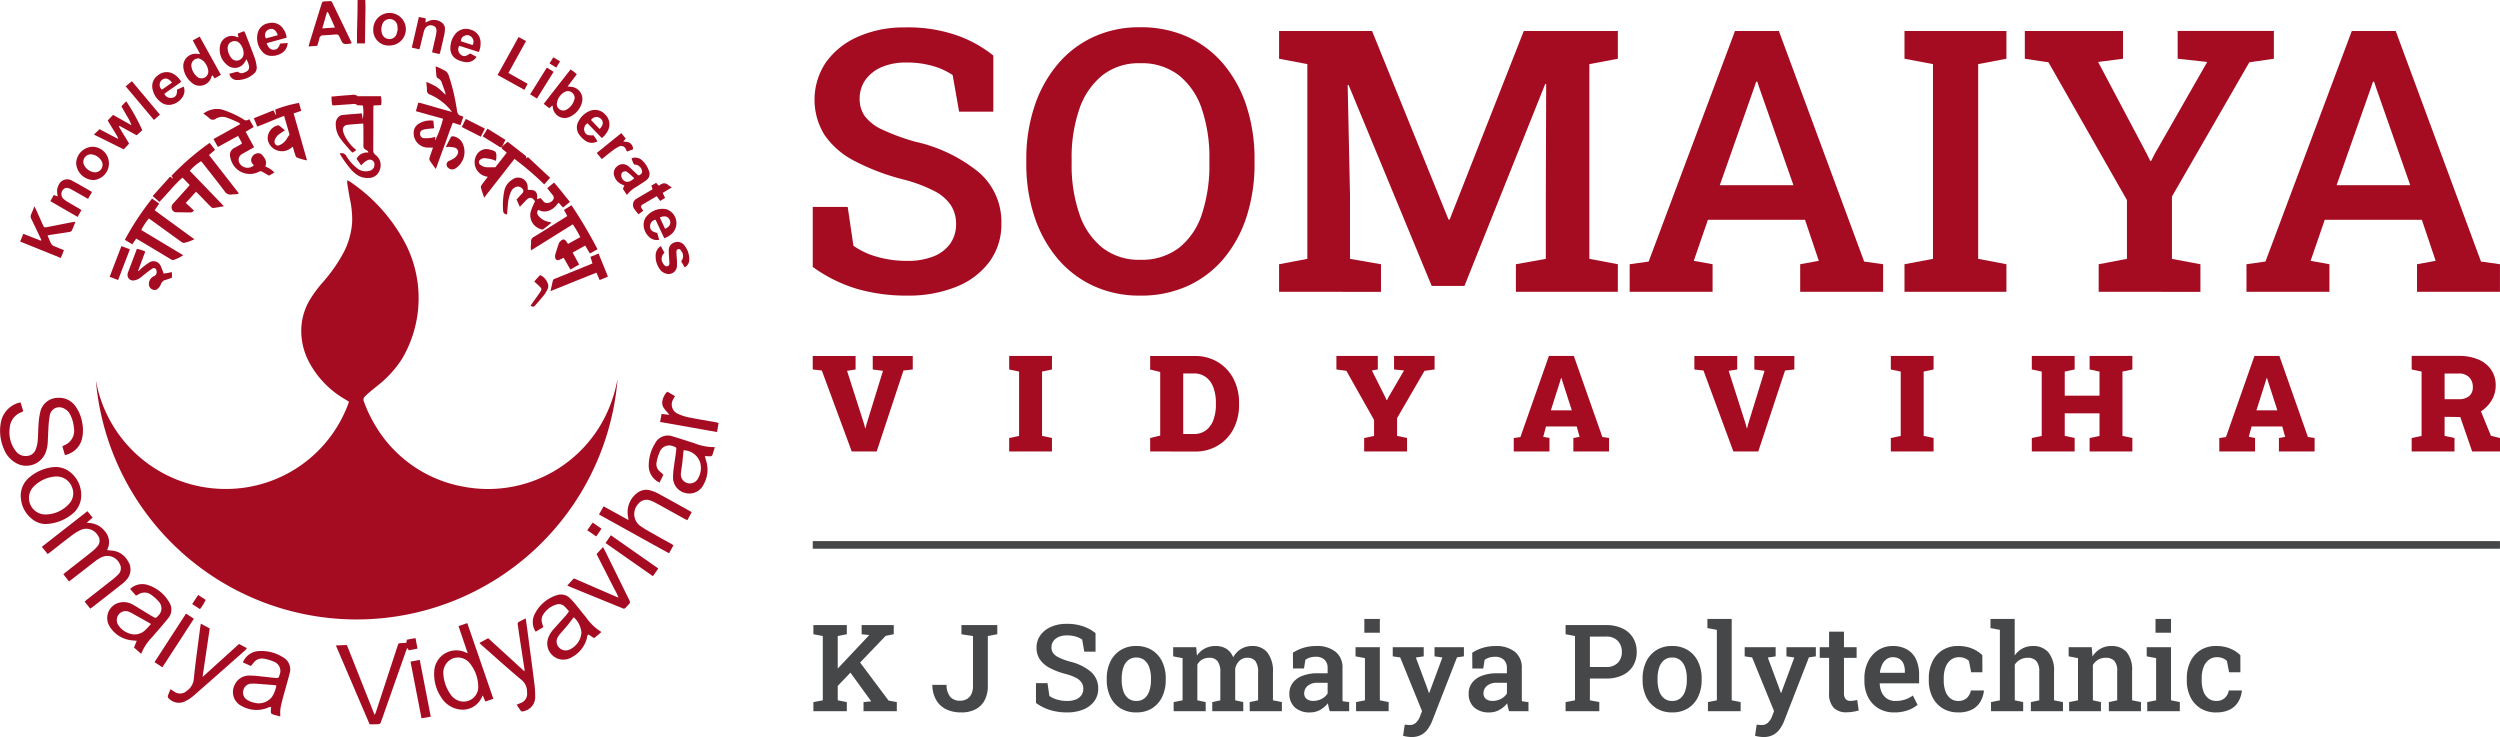 <svg xmlns="http://www.w3.org/2000/svg" width="247.708" height="73.027" viewBox="0 0 247.708 73.027"><defs><style>.a{fill:#a50c22;}.b{fill:none;stroke:#464749;stroke-miterlimit:10;stroke-width:0.754px;}.c{fill:#464749;}</style></defs><g transform="translate(-205.944 -361.21)"><path class="a" d="M290.337,405.942l-2.964-8.021-.9-.1v-1.339h4.245v1.339l-.845.13,1.7,5.316.091.37h.039l.085-.351,1.644-5.335-1.014-.13v-1.339h3.965v1.339l-.923.1-2.652,8.021Z"/><path class="a" d="M305.936,405.942V404.61l.982-.208v-6.376l-.982-.208v-1.339h4.239v1.339l-.982.208V404.4l.982.208v1.332Z"/><path class="a" d="M319.906,405.942V404.61l.994-.241v-6.3l-.994-.247v-1.339h4.433a4.308,4.308,0,0,1,2.268.6,4.162,4.162,0,0,1,1.547,1.644,5.067,5.067,0,0,1,.559,2.421v.149a5.067,5.067,0,0,1-.559,2.421,4.15,4.15,0,0,1-1.547,1.642,4.343,4.343,0,0,1-2.268.591Zm3.275-1.729h1.04a1.96,1.96,0,0,0,1.209-.364,2.214,2.214,0,0,0,.739-1.024,4.338,4.338,0,0,0,.25-1.537v-.156a4.317,4.317,0,0,0-.25-1.534,2.226,2.226,0,0,0-.739-1.021,1.966,1.966,0,0,0-1.209-.363h-1.04Z"/><path class="a" d="M341.109,405.942V404.61l.982-.208v-1.579l-2.744-4.87-.987-.135v-1.339h4.1v1.339l-.585.1,1.3,2.594.149.331h.059l.155-.312,1.522-2.613-.989-.1v-1.339h4.017v1.339l-1,.135-2.717,4.687V404.4l.988.208v1.332Z"/><path class="a" d="M355.93,405.942V404.61l.663-.1,2.821-8.033h2.47l2.827,8.033.663.1v1.332h-3.536V404.61l.618-.118-.286-1.027h-3.042l-.274,1.027.618.118v1.332Zm3.678-4.075h2.074L360.759,399l-.1-.331h-.039l-.11.364Z"/><path class="a" d="M377.692,405.942l-2.964-8.021-.9-.1v-1.339h4.244v1.339l-.846.13,1.7,5.316.09.37h.039l.084-.351,1.645-5.335-1.014-.13v-1.339h3.965v1.339l-.923.1-2.652,8.021Z"/><path class="a" d="M393.293,405.942V404.61l.981-.208v-6.376l-.981-.208v-1.339h4.237v1.339l-.981.208V404.4l.981.208v1.332Z"/><path class="a" d="M407.262,405.942V404.61l.981-.208v-6.376l-.981-.208v-1.339h4.245v1.339l-.982.208v2.391h3.445v-2.391l-.982-.208v-1.339h4.238v1.339l-.981.208V404.4l.981.208v1.332h-4.238V404.61l.982-.208v-2.237h-3.445V404.4l.982.208v1.332Z"/><path class="a" d="M425.839,405.942V404.61l.663-.1,2.821-8.033h2.47l2.827,8.033.663.1v1.332h-3.536V404.61l.618-.118-.286-1.027h-3.042l-.274,1.027.619.118v1.332Zm3.678-4.075h2.075L430.668,399l-.1-.331h-.039l-.11.364Z"/><path class="a" d="M444.9,405.942V404.61l.982-.208v-6.376l-.982-.208v-1.346h4.653a4.889,4.889,0,0,1,1.951.357,2.887,2.887,0,0,1,1.274,1.018,2.71,2.71,0,0,1,.448,1.562,2.833,2.833,0,0,1-.452,1.547,3.32,3.32,0,0,1-1.238,1.148,3.62,3.62,0,0,1-1.794.426l-1.579-.02V404.4l.981.208v1.332Zm3.263-5.18h1.417a1.518,1.518,0,0,0,1.02-.309,1.114,1.114,0,0,0,.358-.894,1.318,1.318,0,0,0-.365-.972,1.4,1.4,0,0,0-1.04-.367h-1.39Zm2.729,5.18-1.273-3.692,1.982-.675,1.151,2.814.9.227v1.326Z"/><line class="b" x2="167.174" transform="translate(286.475 415.202)"/><path class="a" d="M295.812,390.5a17.666,17.666,0,0,1-4.917-.656,14.637,14.637,0,0,1-4.42-2.185v-5.945h3.462l.567,3.85a7.678,7.678,0,0,0,2.316,1.083,10.455,10.455,0,0,0,2.992.41,6.848,6.848,0,0,0,2.652-.453,3.673,3.673,0,0,0,1.643-1.271,3.3,3.3,0,0,0,.569-1.933,3.394,3.394,0,0,0-.5-1.829,4.3,4.3,0,0,0-1.651-1.429,14.677,14.677,0,0,0-3.124-1.163,22.08,22.08,0,0,1-4.836-1.846,8.039,8.039,0,0,1-2.929-2.556,6.648,6.648,0,0,1,.142-7.189,7.633,7.633,0,0,1,3.133-2.52,11.157,11.157,0,0,1,4.632-.941,14.683,14.683,0,0,1,5.086.746,12.151,12.151,0,0,1,3.737,2.041v5.557h-3.391l-.639-3.622a6.756,6.756,0,0,0-1.89-.879,9.239,9.239,0,0,0-2.743-.364,5.973,5.973,0,0,0-2.378.444,3.805,3.805,0,0,0-1.616,1.252,3.186,3.186,0,0,0-.586,1.925,2.867,2.867,0,0,0,.516,1.7,4.466,4.466,0,0,0,1.721,1.322,20.784,20.784,0,0,0,3.266,1.2,15.167,15.167,0,0,1,6.372,3.09,6.486,6.486,0,0,1,2.166,5.023,6.239,6.239,0,0,1-1.161,3.754,7.534,7.534,0,0,1-3.267,2.493,12.6,12.6,0,0,1-4.926.889"/><path class="a" d="M318.922,390.5a10.858,10.858,0,0,1-4.649-.968,10.277,10.277,0,0,1-3.56-2.724,12.493,12.493,0,0,1-2.28-4.154,16.546,16.546,0,0,1-.8-5.254v-.391a16.482,16.482,0,0,1,.8-5.236,12.582,12.582,0,0,1,2.28-4.162,10.21,10.21,0,0,1,3.56-2.734,10.83,10.83,0,0,1,4.632-.967,11.171,11.171,0,0,1,4.739.967,10.107,10.107,0,0,1,3.569,2.734,12.46,12.46,0,0,1,2.254,4.162,16.832,16.832,0,0,1,.781,5.236v.391a16.9,16.9,0,0,1-.781,5.254,12.373,12.373,0,0,1-2.254,4.154,10.173,10.173,0,0,1-3.569,2.724,11.112,11.112,0,0,1-4.722.968m0-3.551a6.043,6.043,0,0,0,3.862-1.2,7.03,7.03,0,0,0,2.254-3.346,15.428,15.428,0,0,0,.737-5.005v-.427a14.979,14.979,0,0,0-.746-4.951,7.156,7.156,0,0,0-2.263-3.338,6.009,6.009,0,0,0-3.861-1.207,5.808,5.808,0,0,0-3.746,1.207,7.312,7.312,0,0,0-2.272,3.338,14.683,14.683,0,0,0-.762,4.951v.427a14.992,14.992,0,0,0,.762,5,7.2,7.2,0,0,0,2.282,3.354,5.868,5.868,0,0,0,3.753,1.2"/><path class="a" d="M332.679,390.124V387.39l2.8-.532V367.563l-2.8-.532v-2.752h9.213l7.579,18.692h.107l7.349-18.692h9.318v2.752l-2.822.532v19.294l2.822.532v2.734h-10.1V387.39l2.964-.532v-6.017l.035-11.308-.089-.016-8.006,20.022H347.8l-8.237-19.916-.087.019.231,10.9v6.319l3.07.532v2.734Z"/><path class="a" d="M367.417,390.124V387.39l1.882-.265,8.555-22.846H382.2l8.45,22.846,1.881.265v2.734h-8.219V387.39l1.846-.337-1.367-4.065h-9.621l-1.4,4.065,1.863.337v2.734Zm8.928-10.562h7.3l-3.354-9.567-.23-.692h-.108l-.248.727Z"/><path class="a" d="M394.647,390.124V387.39l2.822-.532V367.563l-2.822-.532v-2.752h10.1v2.752l-2.8.532v19.294l2.8.532v2.734Z"/><path class="a" d="M413.888,390.124V387.39l2.8-.532v-5.822l-7.775-13.651-2.343-.354v-2.752H416.3v2.752l-2.467.319,4.794,9.053.39.781.07-.035.372-.729,5.184-9.071-2.929-.319v-2.752h9.532v2.752l-2.432.354-7.667,13.3v6.177l2.822.532v2.734Z"/><path class="a" d="M428.532,390.124V387.39l1.882-.265,8.555-22.846h4.349l8.45,22.846,1.88.265v2.734H445.43V387.39l1.846-.337-1.367-4.065h-9.621l-1.4,4.065,1.863.337v2.734Zm8.928-10.562h7.3l-3.354-9.567-.23-.692h-.108l-.248.727Z"/><path class="c" d="M2.555-2.25l-.773-.891L5.906-7.523l.018-.023-.756-.076v-.908H8.35v.908l-.8.158ZM.387,0V-.9l.932-.176V-7.447L.387-7.623v-.908H3.7v.908l-.9.176v6.369L3.7-.9V0ZM5.355,0V-.9l.756-.076V-.984L3.861-4.09l.926-1.037L7.84-1.049,8.654-.9V0Zm9.668.123A3.389,3.389,0,0,1,13.579-.17a2.3,2.3,0,0,1-1-.894,3.05,3.05,0,0,1-.407-1.509l.012-.035h1.4a1.834,1.834,0,0,0,.381,1.21,1.261,1.261,0,0,0,.955.36,1.3,1.3,0,0,0,.691-.176,1.133,1.133,0,0,0,.439-.5A1.852,1.852,0,0,0,16.2-2.5V-7.447l-1.143-.17v-.914h3.551v.908l-.937.176V-2.5a3,3,0,0,1-.3,1.389,2.135,2.135,0,0,1-.894.914A2.987,2.987,0,0,1,15.023.123Zm10.5,0A5.823,5.823,0,0,1,23.9-.094a4.835,4.835,0,0,1-1.459-.721V-2.777h1.143l.188,1.271a2.547,2.547,0,0,0,.765.357,3.457,3.457,0,0,0,.987.135,2.26,2.26,0,0,0,.876-.149,1.213,1.213,0,0,0,.542-.419,1.09,1.09,0,0,0,.188-.639,1.119,1.119,0,0,0-.164-.6A1.424,1.424,0,0,0,26.42-3.3a4.831,4.831,0,0,0-1.031-.384,7.308,7.308,0,0,1-1.6-.609,2.653,2.653,0,0,1-.967-.844,2.056,2.056,0,0,1-.325-1.16,2.051,2.051,0,0,1,.372-1.213,2.521,2.521,0,0,1,1.034-.832,3.684,3.684,0,0,1,1.529-.311,4.845,4.845,0,0,1,1.679.246,4.022,4.022,0,0,1,1.233.674v1.834H27.229l-.211-1.2a2.24,2.24,0,0,0-.624-.29,3.044,3.044,0,0,0-.905-.12,1.969,1.969,0,0,0-.785.146,1.254,1.254,0,0,0-.533.413,1.054,1.054,0,0,0-.193.636.949.949,0,0,0,.17.563,1.481,1.481,0,0,0,.568.437,6.925,6.925,0,0,0,1.078.4,5.011,5.011,0,0,1,2.1,1.02,2.143,2.143,0,0,1,.715,1.658,2.058,2.058,0,0,1-.384,1.239,2.484,2.484,0,0,1-1.078.823A4.16,4.16,0,0,1,25.523.123Zm6.861,0a2.9,2.9,0,0,1-1.57-.41,2.686,2.686,0,0,1-1.008-1.14,3.822,3.822,0,0,1-.352-1.679v-.123a3.789,3.789,0,0,1,.352-1.67,2.729,2.729,0,0,1,1.008-1.143,2.849,2.849,0,0,1,1.559-.416,2.887,2.887,0,0,1,1.57.413A2.709,2.709,0,0,1,34.951-4.9,3.8,3.8,0,0,1,35.3-3.229v.123a3.822,3.822,0,0,1-.352,1.679,2.692,2.692,0,0,1-1,1.14A2.877,2.877,0,0,1,32.385.123Zm0-1.137A1.223,1.223,0,0,0,33.2-1.28a1.594,1.594,0,0,0,.478-.738,3.416,3.416,0,0,0,.158-1.087v-.123a3.368,3.368,0,0,0-.158-1.078,1.6,1.6,0,0,0-.48-.738,1.235,1.235,0,0,0-.82-.27,1.218,1.218,0,0,0-.809.27,1.584,1.584,0,0,0-.478.738,3.427,3.427,0,0,0-.155,1.078v.123a3.475,3.475,0,0,0,.155,1.087,1.555,1.555,0,0,0,.48.738A1.247,1.247,0,0,0,32.385-1.014ZM36.082,0V-.9l.885-.176V-5.256l-.932-.176V-6.34H38.32l.07.832a2.182,2.182,0,0,1,.776-.7,2.259,2.259,0,0,1,1.081-.249,1.957,1.957,0,0,1,1.063.278,1.72,1.72,0,0,1,.671.841,2.242,2.242,0,0,1,.771-.82,2.071,2.071,0,0,1,1.122-.3,1.86,1.86,0,0,1,1.5.65,3,3,0,0,1,.548,1.969v2.76l.885.176V0H43.617V-.9l.832-.176V-3.844a1.784,1.784,0,0,0-.27-1.125.973.973,0,0,0-.791-.322,1.089,1.089,0,0,0-.8.311,1.482,1.482,0,0,0-.407.791v3.111l.8.176V0H39.908V-.9l.8-.176V-3.844a1.763,1.763,0,0,0-.275-1.11.97.97,0,0,0-.8-.337,1.406,1.406,0,0,0-.729.176,1.275,1.275,0,0,0-.472.5v3.539l.826.176V0ZM49.594.123a2.136,2.136,0,0,1-1.506-.5,1.774,1.774,0,0,1-.539-1.371,1.736,1.736,0,0,1,.328-1.049,2.136,2.136,0,0,1,.961-.706,4.112,4.112,0,0,1,1.535-.255h.967v-.533a1.079,1.079,0,0,0-.3-.8,1.193,1.193,0,0,0-.876-.3,1.938,1.938,0,0,0-.58.079,1.527,1.527,0,0,0-.451.226L49-4.23H47.912L47.9-5.795a4.183,4.183,0,0,1,1.043-.483,4.286,4.286,0,0,1,1.277-.179,2.927,2.927,0,0,1,1.9.565,1.969,1.969,0,0,1,.694,1.62v2.795q0,.129,0,.252t.015.24l.645.082V0H51.551q-.059-.205-.108-.4a2.993,2.993,0,0,1-.073-.387,2.621,2.621,0,0,1-.765.653A2.008,2.008,0,0,1,49.594.123Zm.334-1.143a1.73,1.73,0,0,0,.832-.208,1.479,1.479,0,0,0,.58-.524V-2.812h-.984a1.436,1.436,0,0,0-1,.308.945.945,0,0,0-.337.718.7.7,0,0,0,.234.568A1.013,1.013,0,0,0,49.928-1.02ZM54.158,0V-.9l.879-.176V-5.256l-.932-.176V-6.34h2.408v5.262l.873.176V0Zm.82-7.775V-9.141h1.535v1.365Zm4.67,10.336a2.9,2.9,0,0,1-.419-.035,2.964,2.964,0,0,1-.413-.088L58.98,1.33q.105.018.255.029t.237.012a.884.884,0,0,0,.621-.231A1.669,1.669,0,0,0,60.5.5l.193-.51L58.529-5.326l-.738-.105V-6.34h3.07v.908l-.779.117,1.1,2.953.193.551h.035l1.3-3.51-.779-.111V-6.34h2.912v.908l-.686.1L61.705.955a3.794,3.794,0,0,1-.437.812,1.911,1.911,0,0,1-.656.58A2,2,0,0,1,59.648,2.561ZM67.359.123a2.136,2.136,0,0,1-1.506-.5,1.774,1.774,0,0,1-.539-1.371,1.736,1.736,0,0,1,.328-1.049A2.136,2.136,0,0,1,66.6-3.5a4.112,4.112,0,0,1,1.535-.255h.967v-.533a1.079,1.079,0,0,0-.3-.8,1.193,1.193,0,0,0-.876-.3,1.938,1.938,0,0,0-.58.079,1.527,1.527,0,0,0-.451.226l-.135.855H65.678l-.012-1.564a4.183,4.183,0,0,1,1.043-.483,4.286,4.286,0,0,1,1.277-.179,2.927,2.927,0,0,1,1.9.565,1.969,1.969,0,0,1,.694,1.62v2.795q0,.129,0,.252t.015.24l.645.082V0H69.316q-.059-.205-.108-.4a2.993,2.993,0,0,1-.073-.387,2.621,2.621,0,0,1-.765.653A2.008,2.008,0,0,1,67.359.123Zm.334-1.143a1.73,1.73,0,0,0,.832-.208,1.479,1.479,0,0,0,.58-.524V-2.812h-.984a1.436,1.436,0,0,0-1,.308.945.945,0,0,0-.337.718.7.7,0,0,0,.234.568A1.013,1.013,0,0,0,67.693-1.02ZM74.918,0V-.9l.932-.176V-7.447l-.932-.176v-.908h4a3.694,3.694,0,0,1,1.638.334,2.453,2.453,0,0,1,1.046.929,2.616,2.616,0,0,1,.363,1.392A2.616,2.616,0,0,1,81.6-4.485a2.416,2.416,0,0,1-1.046.923,3.751,3.751,0,0,1-1.638.328H77.326v2.156l.932.176V0Zm2.408-4.377H78.92A1.533,1.533,0,0,0,80.1-4.8a1.5,1.5,0,0,0,.393-1.066,1.562,1.562,0,0,0-.393-1.09,1.509,1.509,0,0,0-1.178-.434H77.326Zm8.156,4.5a2.9,2.9,0,0,1-1.57-.41A2.686,2.686,0,0,1,82.9-1.427a3.822,3.822,0,0,1-.352-1.679v-.123A3.789,3.789,0,0,1,82.9-4.9a2.729,2.729,0,0,1,1.008-1.143,2.849,2.849,0,0,1,1.559-.416,2.887,2.887,0,0,1,1.57.413A2.709,2.709,0,0,1,88.049-4.9,3.8,3.8,0,0,1,88.4-3.229v.123a3.822,3.822,0,0,1-.352,1.679,2.692,2.692,0,0,1-1,1.14A2.877,2.877,0,0,1,85.482.123Zm0-1.137a1.223,1.223,0,0,0,.812-.267,1.594,1.594,0,0,0,.478-.738,3.416,3.416,0,0,0,.158-1.087v-.123a3.368,3.368,0,0,0-.158-1.078,1.6,1.6,0,0,0-.48-.738,1.235,1.235,0,0,0-.82-.27,1.218,1.218,0,0,0-.809.27,1.584,1.584,0,0,0-.478.738,3.427,3.427,0,0,0-.155,1.078v.123a3.475,3.475,0,0,0,.155,1.087,1.555,1.555,0,0,0,.48.738A1.247,1.247,0,0,0,85.482-1.014ZM89.021,0V-.9l.885-.176V-8.057l-.937-.176v-.908h2.408v8.063l.885.176V0Zm5.5,2.561a2.9,2.9,0,0,1-.419-.035,2.964,2.964,0,0,1-.413-.088l.164-1.107q.105.018.255.029t.237.012a.884.884,0,0,0,.621-.231A1.669,1.669,0,0,0,95.379.5l.193-.51L93.4-5.326l-.738-.105V-6.34h3.07v.908l-.779.117,1.1,2.953.193.551h.035l1.3-3.51-.779-.111V-6.34h2.912v.908l-.686.1L96.58.955a3.794,3.794,0,0,1-.437.812,1.911,1.911,0,0,1-.656.58A2,2,0,0,1,94.523,2.561ZM102.738.111a1.7,1.7,0,0,1-1.26-.454,1.994,1.994,0,0,1-.451-1.45V-5.285H100.1V-6.34h.926V-7.881H102.5V-6.34h1.254v1.055H102.5v3.492a.862.862,0,0,0,.167.589.582.582,0,0,0,.454.185,2.575,2.575,0,0,0,.366-.029q.2-.029.325-.059l.152,1.037a4.7,4.7,0,0,1-.589.129A4.043,4.043,0,0,1,102.738.111Zm4.746.012a2.964,2.964,0,0,1-1.562-.4,2.734,2.734,0,0,1-1.031-1.11,3.486,3.486,0,0,1-.366-1.623v-.246a3.651,3.651,0,0,1,.36-1.649,2.832,2.832,0,0,1,.993-1.137,2.578,2.578,0,0,1,1.441-.413,2.789,2.789,0,0,1,1.444.346,2.2,2.2,0,0,1,.882.981,3.564,3.564,0,0,1,.3,1.526v.844h-3.891l-.012.029a2.285,2.285,0,0,0,.208.885,1.459,1.459,0,0,0,.527.609,1.5,1.5,0,0,0,.835.223,2.952,2.952,0,0,0,.938-.141,2.882,2.882,0,0,0,.779-.4l.463.926a3.212,3.212,0,0,1-.955.533A3.858,3.858,0,0,1,107.484.123ZM106.078-3.8h2.455v-.152a1.947,1.947,0,0,0-.126-.729,1.029,1.029,0,0,0-.393-.489,1.206,1.206,0,0,0-.677-.176,1.026,1.026,0,0,0-.627.2,1.4,1.4,0,0,0-.431.542,2.65,2.65,0,0,0-.22.776Zm7.734,3.92a2.859,2.859,0,0,1-1.544-.407,2.707,2.707,0,0,1-1.008-1.125,3.692,3.692,0,0,1-.354-1.655V-3.27a3.7,3.7,0,0,1,.352-1.641,2.723,2.723,0,0,1,1-1.134,2.828,2.828,0,0,1,1.544-.413,3.554,3.554,0,0,1,1.418.261,3.144,3.144,0,0,1,.99.647l.006,1.693H115.1l-.217-1.119a1.2,1.2,0,0,0-.416-.272,1.448,1.448,0,0,0-.551-.1,1.319,1.319,0,0,0-.829.264,1.631,1.631,0,0,0-.521.729,3.026,3.026,0,0,0-.179,1.087v.205a3.057,3.057,0,0,0,.182,1.125,1.512,1.512,0,0,0,.507.691,1.245,1.245,0,0,0,.747.234,1.224,1.224,0,0,0,.829-.275,1.319,1.319,0,0,0,.419-.762h1.277l.018.035A2.66,2.66,0,0,1,116-.911a2.048,2.048,0,0,1-.832.759A2.942,2.942,0,0,1,113.813.123ZM117.07,0V-.9l.879-.176V-8.057l-.932-.176v-.908h2.4V-5.52a2.2,2.2,0,0,1,.768-.691,2.14,2.14,0,0,1,1.031-.246,1.961,1.961,0,0,1,1.538.624,2.818,2.818,0,0,1,.56,1.925v2.83L124.2-.9V0h-3.182V-.9l.832-.176V-3.92a1.537,1.537,0,0,0-.293-1.049,1.105,1.105,0,0,0-.861-.322,1.489,1.489,0,0,0-.729.179,1.544,1.544,0,0,0-.542.5v3.533l.832.176V0Zm7.74,0V-.9l.879-.176V-5.256l-.926-.176V-6.34h2.285l.076.92a2.3,2.3,0,0,1,.788-.765,2.1,2.1,0,0,1,1.069-.272,1.952,1.952,0,0,1,1.523.6,2.734,2.734,0,0,1,.545,1.878v2.9l.879.176V0h-3.182V-.9l.826-.176V-3.967a1.464,1.464,0,0,0-.287-1.022,1.127,1.127,0,0,0-.855-.3,1.431,1.431,0,0,0-.747.19,1.468,1.468,0,0,0-.519.53v3.492l.8.176V0Zm7.74,0V-.9l.879-.176V-5.256l-.932-.176V-6.34h2.408v5.262l.873.176V0Zm.82-7.775V-9.141h1.535v1.365Zm6.006,7.9a2.859,2.859,0,0,1-1.544-.407,2.707,2.707,0,0,1-1.008-1.125,3.692,3.692,0,0,1-.354-1.655V-3.27a3.7,3.7,0,0,1,.352-1.641,2.723,2.723,0,0,1,1-1.134,2.828,2.828,0,0,1,1.544-.413,3.554,3.554,0,0,1,1.418.261,3.144,3.144,0,0,1,.99.647l.006,1.693H140.66l-.217-1.119a1.2,1.2,0,0,0-.416-.272,1.448,1.448,0,0,0-.551-.1,1.319,1.319,0,0,0-.829.264,1.631,1.631,0,0,0-.521.729,3.026,3.026,0,0,0-.179,1.087v.205a3.057,3.057,0,0,0,.182,1.125,1.512,1.512,0,0,0,.507.691,1.245,1.245,0,0,0,.747.234,1.224,1.224,0,0,0,.829-.275,1.319,1.319,0,0,0,.419-.762h1.277l.018.035a2.66,2.66,0,0,1-.366,1.1,2.048,2.048,0,0,1-.832.759A2.942,2.942,0,0,1,139.377.123Z" transform="translate(286.15 431.676)"/><path class="a" d="M240.8,365.481a1.441,1.441,0,0,1-.157.052c-.708.086-.708.086-1.009-.557-.175-.372-.175-.371-.6-.337-.345.027-.691.057-1.035.07a.378.378,0,0,0-.419.341,7.168,7.168,0,0,1-.205.7c-.279.021-.546.041-.858.066.042-.159.068-.272.1-.382q.582-1.883,1.167-3.764c.094-.309.1-.317.416-.326.705-.02.522-.154.845.5.522,1.06,1.029,2.129,1.543,3.193.066.139.129.278.206.444m-2.356-3.074-.1.009c-.146.514-.294,1.027-.46,1.606l1.253-.084c-.247-.555-.457-1.05-.7-1.531"/><path class="a" d="M242.929,364.132a1.614,1.614,0,1,1,1.64,1.587,1.518,1.518,0,0,1-1.64-1.587m2.43-.092-.034-.006a1.913,1.913,0,0,0,0-.214.772.772,0,0,0-1.515-.158,1.39,1.39,0,0,0-.026.844.763.763,0,0,0,.695.573.742.742,0,0,0,.754-.487,3.75,3.75,0,0,0,.127-.552"/><path class="a" d="M247.5,366.1c-.258-.059-.486-.109-.754-.169.236-1.023.466-2.013.7-3.038l.682.138c-.009.136-.016.249-.026.415.123-.057.22-.108.322-.149a1.254,1.254,0,0,1,1.257.125.745.745,0,0,1,.349.666,2.758,2.758,0,0,1-.054.5c-.125.582-.262,1.162-.4,1.743-.016.068-.047.132-.083.237l-.742-.173c.11-.485.216-.936.315-1.387a6.021,6.021,0,0,0,.121-.632c.036-.353-.073-.533-.343-.624a.64.64,0,0,0-.755.249,1.324,1.324,0,0,0-.163.394c-.124.485-.236.973-.354,1.46-.016.067-.042.134-.078.248"/><path class="a" d="M241.375,361.21h.759c.053.716,0,1.426,0,2.135s-.021,1.427-.032,2.167h-.788c-.016-1.431.071-2.843.062-4.3"/><path class="a" d="M267.138,398.73a25.939,25.939,0,0,1-51.7.128,13.048,13.048,0,0,0,12.918,10.8,12.915,12.915,0,0,0,12.168-8.64c-.16-.1-.328-.207-.5-.311a9.271,9.271,0,0,1-3.4-3.518,6.6,6.6,0,0,1-.827-2.978,6.007,6.007,0,0,1,.881-3.351,12.347,12.347,0,0,1,1.142-1.557,15.718,15.718,0,0,0,2.184-3.1,7.521,7.521,0,0,0,.835-3.053,9.484,9.484,0,0,0-.228-2.24c-.1-.5-.176-1.011-.259-1.518a2.334,2.334,0,0,1,0-.318,2.334,2.334,0,0,1,.284.146,16.77,16.77,0,0,1,5.6,6.365,11.831,11.831,0,0,1-.469,11.2,10.853,10.853,0,0,1-2.439,2.655q-.474.384-.94.776c-.1.084-.186.185-.283.274a.428.428,0,0,0-.1.517,13.077,13.077,0,0,0,1.088,2.3,12.759,12.759,0,0,0,8.889,6.145,12.967,12.967,0,0,0,14.2-7.556,14.394,14.394,0,0,0,.957-3.169"/><path class="a" d="M212.375,406.3c-.084-.291-.163-.564-.247-.853a.941.941,0,0,1,.143-.1,1.547,1.547,0,0,0,.992-1.756,3.448,3.448,0,0,0-.349-1.271,1.334,1.334,0,0,0-.712-.674.949.949,0,0,0-1.315.666,9.124,9.124,0,0,0-.144,1.314c-.037.524-.041,1.05-.08,1.574a3.427,3.427,0,0,1-.133.664,2.063,2.063,0,0,1-3.151,1.132,2.679,2.679,0,0,1-1.045-1.287,4.486,4.486,0,0,1-.3-2.665,2.488,2.488,0,0,1,1.779-1.929,1.035,1.035,0,0,1,.172-.021c.088.286.174.565.264.852a1.563,1.563,0,0,1-.176.105,1.783,1.783,0,0,0-1.168,1.581,3.047,3.047,0,0,0,.617,2.288,1.171,1.171,0,0,0,1.034.47.99.99,0,0,0,.922-.633,3.286,3.286,0,0,0,.2-.865c.048-.523.041-1.051.082-1.575a7.1,7.1,0,0,1,.164-1.238,1.789,1.789,0,0,1,1.7-1.449,1.982,1.982,0,0,1,1.862.929,3.886,3.886,0,0,1,.615,1.59,3.771,3.771,0,0,1,0,1.389,2.178,2.178,0,0,1-1.722,1.763"/><path class="a" d="M215.119,412.505c-.2.165-.366.307-.533.447l.012.074a2.1,2.1,0,0,1,1.72.8,1.632,1.632,0,0,1,.235,1.885c.155.019.277.038.4.046a2.011,2.011,0,0,1,1.661,1.037,1.5,1.5,0,0,1-.183,1.912,2.947,2.947,0,0,1-.364.343q-1.494,1.175-2.993,2.341c-.047.036-.1.066-.187.127-.183-.23-.364-.456-.558-.7.11-.093.2-.173.29-.245.809-.634,1.62-1.264,2.427-1.9a5.645,5.645,0,0,0,.592-.52.867.867,0,0,0,.158-1.086,1.339,1.339,0,0,0-1.756-.657,3.205,3.205,0,0,0-.611.367c-.779.6-1.547,1.2-2.32,1.8-.1.079-.206.153-.33.246l-.555-.713c.112-.1.2-.176.289-.247.837-.657,1.678-1.306,2.51-1.968a3.707,3.707,0,0,0,.589-.572.848.848,0,0,0,.023-1.064,1.336,1.336,0,0,0-1.72-.528,4.842,4.842,0,0,0-.878.547c-.687.517-1.36,1.055-2.038,1.584-.1.08-.207.154-.333.248-.191-.242-.367-.463-.573-.721l4.513-3.529.514.636"/><path class="a" d="M226.717,375.363l.536.69-.6.517,2.968,3.81a1.733,1.733,0,0,1-.259.073c-.142.015-.288,0-.429.027a.7.7,0,0,1-.749-.338c-.666-.89-1.36-1.758-2.045-2.634-.079-.1-.164-.2-.263-.324a4.412,4.412,0,0,0-1.126.951c1.112,1.152,2.218,2.3,3.383,3.51-.4.069-.736.139-1.073.174-.081.009-.189-.082-.26-.154-.388-.39-.766-.788-1.148-1.182-.083-.084-.169-.162-.291-.277-.339.376-.664.733-1.007,1.113l.8.745a.39.39,0,0,1-.389.193c-.43,0-.86-.01-1.29-.018a.464.464,0,0,1-.491-.286.532.532,0,0,1,.129-.591c.461-.5.912-1.011,1.366-1.518.08-.089.154-.18.26-.3l-.711-.734c-.855.734-1.5,1.613-2.292,2.409l-.663-.587,1.726-1.919.267.185.022-.027-.159-.233a25.315,25.315,0,0,1,3.79-3.271"/><path class="a" d="M248.88,373.157c.026.253.053.5.08.761-.284.028-.531.05-.776.08a1.491,1.491,0,0,0-.312.073.372.372,0,0,0-.3.43.39.39,0,0,0,.348.395,3.619,3.619,0,0,0,.742-.025,2.577,2.577,0,0,0,.413-.116c-.012.148-.023.271-.034.395a9.846,9.846,0,0,0,.8-2.173l-2.69-.752.234-.837c.107.016.187.019.263.039.563.16,1.125.323,1.687.483l1.385.393a4.481,4.481,0,0,0-.321-.41,5.512,5.512,0,0,0-1.825-1.3.448.448,0,0,1-.33-.478c0-.236-.035-.471-.06-.785a7.8,7.8,0,0,1,1.045.5,7.693,7.693,0,0,1,.856.774,1.354,1.354,0,0,0-.024-.223c-.1-.3-.208-.61-.321-.912a.724.724,0,0,0-.416-.508.266.266,0,0,1-.131-.187c-.038-.307-.056-.615-.088-.995a8,8,0,0,1,1,.475.984.984,0,0,1,.321.5c.173.534.332,1.073.459,1.618.138.592.25,1.192.34,1.794.043.282.126.476.428.523a1.012,1.012,0,0,1,.2.1c-.093.268-.186.53-.285.817l-.752-.239c-.316.749-.56,1.518-.843,2.273s-.547,1.5-.846,2.318c-.237-.328-.44-.588-.615-.868a.428.428,0,0,1,.009-.3c.094-.3.205-.605.327-.957-.178,0-.313,0-.448,0a1.413,1.413,0,0,1-1.465-1.364,1.039,1.039,0,0,1,.474-.981,2.165,2.165,0,0,1,1.458-.321"/><path class="a" d="M238.876,371.644a2.884,2.884,0,0,1-.061-.3c-.015-.177-.018-.355-.028-.563.391-.034.757-.066,1.122-.1.3-.023.6-.048.894-.065a.669.669,0,0,1,.541.1c.057.05.185.025.278.025.563,0,1.125,0,1.685,0h.368a1.934,1.934,0,0,1,.03.883l-.748.035c-.01.144-.024.27-.024.4,0,1.338,0,2.678-.006,4.016a.536.536,0,0,0,.249.5,1.267,1.267,0,0,1,.4,1.453,1.136,1.136,0,0,1-1.138.814,1.824,1.824,0,0,1-1.237-.394,3.94,3.94,0,0,1-.52-.489,11.658,11.658,0,0,1-1.081-1.534.513.513,0,0,1,.66.245,4.3,4.3,0,0,0,.98,1.135,1.377,1.377,0,0,0,1.331.325.6.6,0,0,0,.47-.564.463.463,0,0,0-.656-.493,1.765,1.765,0,0,0-.414.275,2.245,2.245,0,0,0-.237.258c-.17-.246-.317-.458-.46-.667a1.158,1.158,0,0,1,1.169-.61c-.029-.178-.164-.225-.265-.283a.442.442,0,0,1-.227-.446c.011-.573,0-1.147,0-1.72,0-.128-.01-.257-.019-.431-.562.046-1.1.074-1.623.139a.464.464,0,0,0-.377.564,1.935,1.935,0,0,0,.167.507,4.175,4.175,0,0,0,.869,1.176c.077.074.163.138.281.238l-.35.26a1.352,1.352,0,0,1-.2-.157c-.341-.4-.7-.787-1.009-1.209a2.36,2.36,0,0,1-.477-1.474.919.919,0,0,1,.26-.685.706.706,0,0,1,.363-.2c.64-.069,1.282-.11,1.961-.164.029.212.056.394.082.58a3.613,3.613,0,0,0,.015-1.359l-.341-.02c-.07-.005-.164.016-.21-.021-.214-.174-.452-.1-.685-.086-.5.032-1,.072-1.5.106-.093.007-.185,0-.288,0"/><path class="a" d="M252.285,425.925l-.91-2.677c.3-.1.568-.195.868-.3.864,2.505,1.717,4.983,2.584,7.5l-.792.273c-.088-.209-.159-.381-.253-.6-.06.106-.1.169-.133.236a2.057,2.057,0,0,1-2.041,1.163,2.536,2.536,0,0,1-1.939-1.2,4.138,4.138,0,0,1-.7-2.615,2.187,2.187,0,0,1,3.065-1.872c.05.028.109.041.249.1m-2.407,2.1a3.949,3.949,0,0,0,.724,2,1.591,1.591,0,0,0,1.167.689,1.451,1.451,0,0,0,1.56-1.567,3.73,3.73,0,0,0-.824-2.213,1.489,1.489,0,0,0-1.67-.5,1.533,1.533,0,0,0-.957,1.592"/><path class="a" d="M247.113,424.428c.071.374.133.7.2,1.046l-.854.174c-.045-.065-.09-.126-.163-.229a1.07,1.07,0,0,0-.059.112q-.574,1.621-1.146,3.242-.678,1.928-1.356,3.853c-.117.333-.119.333-.48.344-.18.006-.358.01-.537.013-.036,0-.071-.008-.155-.017-1.1-2.566-2.205-5.153-3.339-7.8l1.088-.05c.913,2.3,1.822,4.593,2.746,6.925a1.474,1.474,0,0,0,.11-.208q1.081-3.3,2.163-6.605c.092-.284.1-.288.4-.3.151-.009.3-.013.468-.021.022-.114.041-.2.064-.317l.85-.156"/><path class="a" d="M265.536,423.829c-.114.1-.191.172-.271.239-.147.122-.3.238-.457.37l-.561-.364c-.146.1-.124.277-.164.414a2.992,2.992,0,0,1-1.489,1.845,1.639,1.639,0,0,1-1,.227,1.606,1.606,0,0,1-1.333-2.139,2.741,2.741,0,0,1,.589-.933q.6-.663,1.2-1.333c.092-.105.164-.23.272-.384-.159-.17-.3-.342-.464-.493a.779.779,0,0,0-.77-.173,2.31,2.31,0,0,0-1.371,1.082.987.987,0,0,0-.066.734c.028.126.074.25.128.427-.241.144-.488.3-.755.456a1.725,1.725,0,0,1-.179-1.574,3.651,3.651,0,0,1,2.3-2.055,1.257,1.257,0,0,1,1.317.351,7,7,0,0,1,.57.642c.32.386.623.786.949,1.167a5.156,5.156,0,0,0,1.553,1.494m-2.747-1.457c-.243.317-.447.6-.666.86s-.472.539-.7.808a1.7,1.7,0,0,0-.166.233.862.862,0,0,0,.028,1.035.9.9,0,0,0,1.03.289,2,2,0,0,0,1.24-1.7,2.315,2.315,0,0,0-.761-1.529"/><path class="a" d="M230.81,427.2l-.8-.358a1.8,1.8,0,0,1,1.646-1.125,3.974,3.974,0,0,1,2.319.613,1.361,1.361,0,0,1,.658,1.632c-.195.786-.435,1.564-.645,2.348-.1.38-.2.762-.262,1.15a4.785,4.785,0,0,0-.007.743c-.208-.057-.378-.1-.547-.149-.395-.113-.409-.134-.386-.547,0-.069.011-.138.018-.223-.165-.064-.289.041-.413.086a2.972,2.972,0,0,1-2.492-.2,1.545,1.545,0,0,1-.714-2.078,1.561,1.561,0,0,1,1.448-.945,8.808,8.808,0,0,1,1.21.089c.463.044.924.106,1.387.145.307.025.332,0,.416-.312a.977.977,0,0,0-.569-1.3,4.121,4.121,0,0,0-.988-.294,1.039,1.039,0,0,0-1.018.4c-.084.1-.164.2-.265.323m2.523,1.94a1.259,1.259,0,0,0-.166-.04c-.534-.043-1.069-.088-1.605-.126a5.184,5.184,0,0,0-.715-.022.821.821,0,0,0-.777.631.832.832,0,0,0,.331.948,2.032,2.032,0,0,0,.716.3,1.659,1.659,0,0,0,1.774-.564,3,3,0,0,0,.442-1.131"/><path class="a" d="M219.935,425.995c-.267-.233-.48-.421-.713-.625.088-.216.17-.42.271-.665l-.444-.044a2.9,2.9,0,0,1-2.218-1.344,1.569,1.569,0,0,1,.934-2.395,1.748,1.748,0,0,1,1.253.15c.287.144.555.324.831.49.419.253.83.517,1.256.757.279.157.31.138.509-.1a.986.986,0,0,0,.016-1.448,4.055,4.055,0,0,0-.691-.616,1.09,1.09,0,0,0-1.247-.068c-.083.045-.166.087-.275.143-.191-.221-.377-.432-.581-.666a1.753,1.753,0,0,1,1.614-.43,3.725,3.725,0,0,1,2.261,1.754,1.33,1.33,0,0,1-.145,1.633c-.472.585-.972,1.148-1.461,1.72-.038.045-.079.088-.117.135a4.77,4.77,0,0,0-1.053,1.623m.968-2.957c-.089-.06-.125-.087-.164-.108-.477-.269-.954-.538-1.432-.8a4.592,4.592,0,0,0-.569-.3.864.864,0,0,0-1.155.476.927.927,0,0,0,.158.943,2.033,2.033,0,0,0,.966.706,1.518,1.518,0,0,0,1.654-.341c.178-.174.341-.362.542-.577"/><path class="a" d="M271.678,408.239c-.128.262-.25.517-.382.786a1.82,1.82,0,0,1-1.071-1.755,4.087,4.087,0,0,1,.614-2.107,1.418,1.418,0,0,1,1.8-.7c.687.2,1.364.434,2.049.643a5.354,5.354,0,0,0,2.089.407c-.087.273-.162.509-.235.747a.22.22,0,0,1-.247.162c-.153-.006-.306-.015-.511-.026.044.165.077.309.122.45a2.952,2.952,0,0,1-.241,2.355,1.556,1.556,0,0,1-1.753.872,1.578,1.578,0,0,1-1.283-1.557,8,8,0,0,1,.107-1.173c.062-.5.147-.993.206-1.489.036-.3.008-.323-.266-.413a1,1,0,0,0-1.367.558,4.3,4.3,0,0,0-.316,1.055.946.946,0,0,0,.327.87c.112.1.228.205.356.318m2-2.419c-.047.46-.088.9-.139,1.335-.037.319-.1.636-.125.956a.882.882,0,0,0,.671.969.9.9,0,0,0,1.024-.47,2.044,2.044,0,0,0,.219-1.553,1.77,1.77,0,0,0-1.65-1.237"/><path class="a" d="M272.677,415.233c-.148.272-.281.511-.438.8-2.327-1.278-4.622-2.56-6.945-3.847.159-.283.3-.529.455-.811l2.472,1.365c-.027-.182-.038-.286-.058-.389a2.364,2.364,0,0,1,1.009-2.364,1.439,1.439,0,0,1,1.235-.18,4.108,4.108,0,0,1,.792.325c1.039.564,2.071,1.143,3.1,1.715.051.029.1.065.18.119-.144.262-.283.517-.432.79-.134-.067-.239-.116-.342-.172-.929-.514-1.857-1.033-2.79-1.542a2.955,2.955,0,0,0-.589-.257,1.034,1.034,0,0,0-1.154.364,1.471,1.471,0,0,0,.225,2.183c.546.381,1.144.689,1.724,1.021.444.255.9.5,1.346.748.061.033.117.077.206.137"/><path class="a" d="M261.791,386.75c-.157.078-.272.14-.391.191-.261.115-.449-.005-.459-.291a.63.63,0,0,1,.019-.213c.111-.366.223-.732.349-1.091a.667.667,0,0,1,.183-.258c.25-.227.411-.2.591.086.037.058.082.112.147.2l1.21-.667a9.2,9.2,0,0,0-.745-1.268l-4.13,2.577a1.787,1.787,0,0,1-.033-.272c.006-.189.04-.381.031-.57a.485.485,0,0,1,.276-.489c.988-.6,1.966-1.221,2.947-1.836.11-.068.218-.142.36-.236-.105-.2-.2-.377-.324-.6.244-.153.481-.3.744-.468a44.91,44.91,0,0,1,2.583,4.361l-.756.421-.466-.784-1.244.69.645,1.191-.869.491c-.227-.394-.437-.764-.668-1.169"/><path class="a" d="M227.089,374.99l1.333-.742c.437-.243.873-.488,1.336-.745a1.03,1.03,0,0,0-.182-.155c-.371-.162-.739-.334-1.121-.469a1.281,1.281,0,0,0-1.139.1.466.466,0,0,1-.641-.068,6.948,6.948,0,0,0-.58-.444,2.232,2.232,0,0,1,1.807-.414,9.845,9.845,0,0,1,2.149.968.414.414,0,0,0,.583-.011l.444.782-.793.472.837,1.536c-.25.137-.477.264-.7.391-.155.087-.314.17-.467.263a.665.665,0,0,0-.246.977.927.927,0,0,0,1.381.169,1,1,0,0,0-.071-.107.56.56,0,0,1-.108-.715.7.7,0,0,1,.712-.378.459.459,0,0,1,.253.115c.268.309.536.626.385,1.087a.532.532,0,0,0,0,.129,2.148,2.148,0,0,1,.87.575c-.194.111-.374.214-.533.307-.241-.14-.454-.265-.669-.386a.326.326,0,0,0-.337.005,1.944,1.944,0,0,1-2.571-.748,2.266,2.266,0,0,1-.273-.731.776.776,0,0,1,.47-.91c.208-.118.415-.235.622-.355.02-.011.033-.034.084-.092l-.391-.722-2,1.1c-.149-.265-.285-.51-.436-.782"/><path class="a" d="M210.494,413.134a2.2,2.2,0,0,1-1.434-.549,2.878,2.878,0,0,1-1.04-1.941,2.345,2.345,0,0,1,.9-2.186,4.28,4.28,0,0,1,2.278-.962,2.284,2.284,0,0,1,1.505.355,2.883,2.883,0,0,1,1.261,2.815,2.415,2.415,0,0,1-.627,1.265,4.368,4.368,0,0,1-2.843,1.2m.934-4.707a3.4,3.4,0,0,0-2.153,1,1.628,1.628,0,0,0,1.21,2.761,3.178,3.178,0,0,0,2.238-.987,1.534,1.534,0,0,0,.322-1.787,1.614,1.614,0,0,0-1.617-.984"/><path class="a" d="M219.436,384.855l-.385.565c-.247-.152-.477-.292-.736-.449a27.023,27.023,0,0,1,2.7-4.089l.7.5-.446.664,3.934,2.87a4.658,4.658,0,0,1-1.011.36c-.1.023-.243-.072-.343-.145-.931-.668-1.856-1.344-2.784-2.017-.114-.082-.232-.162-.371-.259a6.139,6.139,0,0,0-.754,1.144l4.158,2.5a3.971,3.971,0,0,1-.974.474c-.081.032-.222-.056-.32-.115-.973-.58-1.945-1.167-2.916-1.749-.141-.086-.286-.164-.448-.258"/><path class="a" d="M253.44,424.913l.874-.468,3.586,3.276a.6.6,0,0,0,.02-.143q-.273-1.788-.548-3.574c-.045-.295-.074-.593-.125-.886a.258.258,0,0,1,.154-.319c.2-.1.4-.2.634-.323.08.576.155,1.1.224,1.634.21,1.586.425,3.171.623,4.76a9.669,9.669,0,0,1,.09,1.391,1.412,1.412,0,0,1-1.077,1.4c-.262.072-.288.065-.446-.157-.1-.146-.2-.294-.316-.468.138-.059.254-.107.369-.157a.964.964,0,0,0,.662-1.066c0-.012,0-.024,0-.036a1.485,1.485,0,0,0-.581-1.227c-1.317-1.1-2.6-2.257-3.887-3.394-.078-.068-.152-.142-.254-.241"/><path class="a" d="M225.842,423.007c.326.173.6.315.882.468-.237,1.609-.471,3.194-.711,4.812l3.611-3.269c.269.142.509.269.779.41a1.271,1.271,0,0,1-.158.207c-1.7,1.5-3.4,3.008-5.107,4.5a3.86,3.86,0,0,1-.9.583,1.367,1.367,0,0,1-1.53-.266.289.289,0,0,1-.106-.375c.077-.184.15-.371.237-.586.141.1.255.177.374.248a.972.972,0,0,0,1.252-.09,1.576,1.576,0,0,0,.682-1.178c.162-1.6.391-3.2.594-4.8.026-.2.057-.4.1-.667"/><path class="a" d="M255.7,375.719c.171-.147.342-.291.543-.463.065.051.19.142.31.236.462.361.92.722,1.383,1.081.109.085.211.165.116.329.059-.033.118-.068.21-.119l2.193,2.043-.591.654a29.409,29.409,0,0,0-2.946-2.526l-3.005,3.843c-.126-.384-.241-.7-.322-1.012a.413.413,0,0,1,.1-.283c.177-.249.37-.49.584-.768l-.249-.059a1.44,1.44,0,0,1-.8-2.206,1.107,1.107,0,0,1,1.231-.442c.642.15.711.246.661.892a2.327,2.327,0,0,1-.042.23,2.726,2.726,0,0,0-.38-.143,4.631,4.631,0,0,0-.77-.127.67.67,0,0,0-.387.148.3.3,0,0,0,0,.512,1.151,1.151,0,0,0,.732.247c.237,0,.473,0,.753,0l1.132-1.452c-.145-.12-.265-.215-.382-.312-.1-.079-.186-.16-.079-.3Z"/><path class="a" d="M233.033,372.13l.235.459.045-.016-.107-.5a12.176,12.176,0,0,1,2.365-.667c.07.251.141.509.218.789-.262.086-.484.162-.75.252.441,1.547.876,3.076,1.325,4.651a4.246,4.246,0,0,1-1.031-.3c-.064-.023-.1-.149-.134-.235-.086-.259-.159-.521-.247-.818-.121.089-.21.16-.3.226a1.443,1.443,0,0,1-2.167-.852,1.323,1.323,0,0,1,.955-1.484.274.274,0,0,1,.2.044c.178.137.346.285.534.444-.2.131-.37.234-.527.357a1.194,1.194,0,0,0-.477.61.424.424,0,0,0,.1.463c.135.123.289.075.436.009a1.546,1.546,0,0,0,.668-.628c.073-.118.152-.231.257-.391-.164-.567-.342-1.181-.534-1.849-.909.327-1.748.719-2.661,1.057-.111-.265-.216-.522-.342-.826l1.954-.788"/><path class="a" d="M256.184,382.46c-.245-.029-.377-.127-.388-.363a7,7,0,0,1,.127-2.032,1.687,1.687,0,0,1,.791-1.063.939.939,0,0,1,1.513.779c.005.081.011.163.017.243.774-.025.972.17.918.926l.339-.12c.1.111.2.213.281.325.25.335.867.135,1.007-.232a.385.385,0,0,0-.093-.4c-.174-.211-.342-.427-.533-.666l.675-.559c.55.611,1.028,1.259,1.577,1.916l-.683.56-.441-.485c-.068.082-.129.149-.183.22a1.708,1.708,0,0,1-1.006.638,1.219,1.219,0,0,1-.816-.146.423.423,0,0,0,.013.589,1.609,1.609,0,0,0,.784.542c.145.05.3.076.507.128a8.133,8.133,0,0,1-.838.674c-.048.035-.164.008-.233-.024a1.438,1.438,0,0,1-.936-1.9,9.06,9.06,0,0,1,.37-.854c-.254-.417-.539-.457-.878-.109-.2.205-.392.416-.622.66-.116-.258-.213-.479-.326-.731.162-.175.32-.351.481-.524.123-.133.264-.256.147-.465a.577.577,0,0,0-.61-.277.885.885,0,0,0-.575.5,4.043,4.043,0,0,0-.311,1.354c-.03.294-.05.588-.075.89"/><path class="a" d="M262.15,419.225l.651-.709,4.423,1.913a4.886,4.886,0,0,0-.415-.866c-.137-.291-.289-.576-.436-.862s-.292-.575-.438-.862-.294-.573-.44-.86-.288-.573-.441-.875l.64-.689c.117.223.212.4.3.579q1.133,2.3,2.262,4.593c.158.322.16.324-.083.581-.424.446-.288.414-.832.191q-2.437-.988-4.87-1.987c-.095-.039-.189-.085-.322-.147"/><path class="a" d="M210.655,384.544c.138.315.242.594.382.854a.585.585,0,0,0,.277.2c.3.136.614.257.965.4l-.308.775-4.028-1.63c.108-.266.2-.494.314-.768.586.231,1.153.455,1.719.68l.06-.061c-.051-.115-.1-.229-.152-.343-.277-.583-.55-1.166-.835-1.745a.505.505,0,0,1-.016-.476c.109-.235.2-.479.325-.775.086.178.149.3.206.428.205.457.407.916.612,1.373.14.309.15.313.491.246.773-.151,1.546-.306,2.318-.457.125-.023.251-.036.434-.062-.132.331-.231.611-.36.876a.386.386,0,0,1-.263.139c-.624.1-1.25.191-1.875.284-.07.01-.137.031-.266.061"/><path class="a" d="M228.675,368.516c.25-.067.5-.137.749-.195a.228.228,0,0,1,.161.047.5.5,0,0,0,.511.048c.511-.17.632-.42.448-.93-.043-.122-.1-.239-.164-.406-.068.1-.115.161-.151.226a1.139,1.139,0,0,1-1.743.372,1.94,1.94,0,0,1-.746-1.872,1.183,1.183,0,0,1,1.6-.959c.065.022.131.041.231.075-.023-.137-.041-.236-.066-.384.2-.074.4-.154.627-.238a1.462,1.462,0,0,1,.108.191c.319.822.645,1.644.946,2.474a4.185,4.185,0,0,1,.193.867.769.769,0,0,1-.3.7,2.486,2.486,0,0,1-1.642.609.759.759,0,0,1-.768-.621m-.168-2.521a1.646,1.646,0,0,0,.336.916.661.661,0,0,0,.75.271.707.707,0,0,0,.494-.708,1.465,1.465,0,0,0-.392-.971.656.656,0,0,0-.781-.168.663.663,0,0,0-.407.66"/><path class="a" d="M215.247,374.544l.559-.533q.9.473,1.792.94c.018-.016.037-.034.055-.052-.307-.6-.7-1.145-1.032-1.757l.526-.55,1.822,1.028a4.049,4.049,0,0,0-.481-.961c-.161-.3-.336-.6-.515-.916.169-.178.322-.34.477-.5a19.114,19.114,0,0,1,1.591,2.867l-.553.506c-.549-.3-1.125-.619-1.7-.936l-.061.064c.31.57.675,1.11,1.009,1.7-.171.184-.34.363-.532.566-.97-.483-1.928-.958-2.953-1.466"/><path class="a" d="M225.728,364.833l2.1,3.79-.6.354c-.086-.109-.158-.2-.247-.309a1.542,1.542,0,0,0-.09.167,1.2,1.2,0,0,1-1.995.528,2.258,2.258,0,0,1-.779-1.415,1.223,1.223,0,0,1,1.422-1.394c.057.007.114,0,.231,0-.249-.46-.48-.884-.727-1.34l.688-.382M225.67,367a.7.7,0,0,0-.767.731,1.6,1.6,0,0,0,.517,1.029.676.676,0,0,0,.819.131.693.693,0,0,0,.325-.765,1.652,1.652,0,0,0-.494-.892,1.806,1.806,0,0,0-.4-.234"/><path class="a" d="M260.677,371.654l-.309.279-.549-.429c.879-1.149,1.764-2.266,2.661-3.415.118.084.224.154.324.232s.179.151.293.247c-.3.4-.591.782-.914,1.207.14.016.217.028.295.033a1.219,1.219,0,0,1,1.133,1.527,2.146,2.146,0,0,1-1.13,1.411,1.184,1.184,0,0,1-1.762-.889c-.005-.046-.019-.091-.042-.2m.439-.184a.64.64,0,0,0,1,.576,1.636,1.636,0,0,0,.736-.974.6.6,0,0,0-.19-.648.637.637,0,0,0-.66-.155,1.5,1.5,0,0,0-.882,1.2"/><path class="a" d="M277.144,403.119c-.051.3-.1.578-.149.9l-5.648-1c.053-.283.1-.523.147-.795l.777.09c-.217-.264-.415-.467-.568-.7a.965.965,0,0,1-.09-.828,1.7,1.7,0,0,1,.448-.77l.761.441c-.062.114-.11.2-.153.279a1.006,1.006,0,0,0,.481,1.494,4.936,4.936,0,0,0,1.085.346c.853.171,1.714.306,2.57.456.093.018.185.046.339.083"/><path class="a" d="M222.98,388.17v.559c-.192.067-.4.151-.613.212a.625.625,0,0,0-.476.426,1.276,1.276,0,0,1-.275.413.451.451,0,0,1-.523.129.549.549,0,0,1-.383-.433.837.837,0,0,1,.5-.907.43.43,0,0,0,.244-.5c-.029-.257-.208-.37-.429-.24a7.513,7.513,0,0,0-.689.51c-.2.152-.383.326-.593.46a1.333,1.333,0,0,1-.494.192.548.548,0,0,1-.66-.633.38.38,0,0,1,.018-.106c.3-.791.6-1.582.9-2.387a3.306,3.306,0,0,1,.831.268c-.242.649-.475,1.278-.71,1.907l.065.034a2.843,2.843,0,0,1,.239-.251,6,6,0,0,1,.792-.6.769.769,0,0,1,1.131.324,5.287,5.287,0,0,1,.3.771c.1-.016.233-.035.367-.058s.278-.053.463-.088"/><path class="a" d="M260.49,390.054c.091-.4.163-.717.227-1.029.033-.164.173-.184.291-.231q1.326-.541,2.653-1.075c.321-.13.638-.263.985-.406-.07-.217-.132-.417-.2-.653l.807-.327c.311.766.609,1.5.928,2.282-.273.116-.53.223-.819.344l-.326-.735-2.237.9c-.738.3-1.479.6-2.3.929"/><path class="a" d="M267.657,379.917c.057-.116.1-.21.156-.316-.1-.047-.188-.088-.274-.125a1.313,1.313,0,0,1-.709-.765.861.861,0,0,1,.268-1.029.841.841,0,0,1,1.087-.014,6.631,6.631,0,0,1,.527.481c.139.13.278.261.421.389a.539.539,0,0,0,.116.061c.3-.18.351-.278.3-.5a.774.774,0,0,0-.783-.584c-.043-.093-.1-.2-.141-.306s-.069-.2-.109-.313a1,1,0,0,1,1.024.175,2.461,2.461,0,0,1,.7,1.064.759.759,0,0,1-.283.949c-.3.215-.612.413-.922.615a3.236,3.236,0,0,0-.978.83c-.138-.213-.258-.4-.395-.609m1.124-1.048a7.658,7.658,0,0,0-.686-.607.371.371,0,0,0-.6.3.669.669,0,0,0,.142.421c.283.352.71.31,1.139-.115"/><path class="a" d="M215.134,375.751a1.652,1.652,0,0,1,.056,3.3,1.768,1.768,0,0,1-1.7-1.657,1.682,1.682,0,0,1,1.644-1.646m-.157.753a.745.745,0,0,0-.73,1,1.309,1.309,0,0,0,1.1.783.749.749,0,0,0,.708-1.019,1.325,1.325,0,0,0-1.08-.764"/><path class="a" d="M223.479,370.093l.671-.3a1.163,1.163,0,0,1-.178,1.116,1.721,1.721,0,0,1-.96.649,1.274,1.274,0,0,1-1.177-.264,2.121,2.121,0,0,1-.776-1.252,1.3,1.3,0,0,1,.52-1.357,1.345,1.345,0,0,1,1.478-.191,2.07,2.07,0,0,1,.842.816c-.546.431-1.136.784-1.671,1.2a.7.7,0,0,0,.856.371c.306-.1.414-.307.4-.787m-.5-.7c-.33-.432-.705-.509-1.009-.252a.629.629,0,0,0,.011.952l1-.7"/><path class="a" d="M232.367,365.485c.14.444.37.649.683.652s.492-.146.65-.607c.221-.02.461-.039.743-.063a1.211,1.211,0,0,1-.533.972,1.808,1.808,0,0,1-1.047.307,1.167,1.167,0,0,1-.921-.407,2.01,2.01,0,0,1-.468-1.831,1.288,1.288,0,0,1,1.092-1,1.31,1.31,0,0,1,1.44.557,1.782,1.782,0,0,1,.336.879l-1.975.545m1.1-.794c-.179-.538-.52-.733-.9-.564a.609.609,0,0,0-.271.882c.38-.1.767-.208,1.173-.318"/><path class="a" d="M271.761,384.813c-.3-.632-.581-1.234-.863-1.83a.636.636,0,0,0-.54.666c.012.36.176.514.71.64l.189.675a1.057,1.057,0,0,1-1.01-.295,1.661,1.661,0,0,1-.53-1.141,1.516,1.516,0,0,1,.148-.686,2.061,2.061,0,0,1,2.056-.914,1.446,1.446,0,0,1,.678,2.353,2.013,2.013,0,0,1-.838.532m.078-.938c.451-.172.623-.524.46-.879s-.536-.449-.977-.231l.517,1.11"/><path class="a" d="M265.577,374.888c-.495-.507-.959-.985-1.421-1.459a.667.667,0,0,0-.293.817c.123.318.33.407.889.371.08.114.17.238.254.366.047.068.083.143.131.229a1.085,1.085,0,0,1-1.162-.038,2.523,2.523,0,0,1-.594-.559,1.223,1.223,0,0,1-.1-1.411,2.14,2.14,0,0,1,1.056-.983,1.354,1.354,0,0,1,1.6.365,1.339,1.339,0,0,1,.209,1.621,2.291,2.291,0,0,1-.562.681m-.228-.9c.384-.374.409-.751.105-1.026a.63.63,0,0,0-.952.141l.847.885"/><path class="a" d="M253.379,366.363l-1.924-.614a.66.66,0,0,0,.117.855c.276.239.519.219.948-.1l.641.336a1.094,1.094,0,0,1-1.076.525,2.5,2.5,0,0,1-.814-.238,1.218,1.218,0,0,1-.7-1.194,2.174,2.174,0,0,1,.463-1.329,1.358,1.358,0,0,1,1.541-.455,1.314,1.314,0,0,1,.986,1.3,1.959,1.959,0,0,1-.178.915m-.614-.689a.648.648,0,0,0-.112-.8.561.561,0,0,0-.658-.128.549.549,0,0,0-.382.554l1.152.372"/><path class="a" d="M214.663,380.915c-.385-.221-.744-.429-1.106-.633-.217-.123-.432-.254-.658-.361-.333-.16-.56-.115-.734.12a.645.645,0,0,0,.053.852,2.219,2.219,0,0,0,.429.32c.358.218.721.421,1.082.632.09.054.177.113.286.184-.126.223-.243.428-.382.675-.9-.522-1.787-1.031-2.7-1.561l.337-.614c.133.051.239.091.379.142-.017-.15-.03-.264-.04-.379a1.237,1.237,0,0,1,.138-.727.92.92,0,0,1,1.351-.445c.655.341,1.288.723,1.966,1.107l-.4.688"/><path class="a" d="M273.786,387.7l-.352-.606a.794.794,0,0,0,.008-1.024c-.066-.113-.16-.223-.317-.169-.134.045-.164.163-.159.291.006.19.022.381.031.571a6.679,6.679,0,0,1,.026.786.834.834,0,0,1-1.153.749,1.085,1.085,0,0,1-.56-.427,2.171,2.171,0,0,1-.4-1.418,1.086,1.086,0,0,1,.51-.86c.123.229.24.443.361.665a.787.787,0,0,0-.137,1.057.68.68,0,0,0,.157.193.266.266,0,0,0,.466-.182,2.38,2.38,0,0,0-.017-.356c-.016-.31-.043-.619-.042-.929a.792.792,0,0,1,.543-.8.84.84,0,0,1,.975.249,2.178,2.178,0,0,1,.514,1.453.868.868,0,0,1-.451.759"/><path class="a" d="M222.034,427.326l-.781-.508,3.119-4.808.783.506-3.121,4.81"/><path class="a" d="M271.169,417.537l-.534.764-4.692-3.286.526-.77,4.7,3.292"/><path class="a" d="M248.626,432.219l-.916.164c-.366-1.882-.724-3.725-1.092-5.616.31-.058.594-.113.916-.175.365,1.884.724,3.726,1.092,5.627"/><path class="a" d="M257.333,364.88l.732.4-1.746,3.16c.637.358,1.254.707,1.907,1.075-.108.2-.2.384-.321.6l-2.66-1.473c.7-1.257,1.382-2.493,2.088-3.77"/><path class="a" d="M269.682,382.084l-.469.354a4.358,4.358,0,0,1-.385-.475.7.7,0,0,1,.247-1.094c.373-.238.76-.45,1.14-.675.123-.072.244-.147.383-.231l-.113-.363.467-.277.245.27a.444.444,0,0,0,.141-.05.586.586,0,0,1,.833.015c.091.07.193.125.34.22-.321.193-.6.362-.906.543.078.165.149.313.236.5-.158.1-.312.195-.486.3l-.343-.469c-.482.283-.955.556-1.423.838a.236.236,0,0,0-.064.371c.046.067.1.132.157.221"/><path class="a" d="M218.4,369.757l.612-.5c.933,1.11,1.844,2.2,2.781,3.315l-.6.522c-.936-1.115-1.854-2.208-2.8-3.335"/><path class="a" d="M250.109,375.791c.181-.354.333-.659.494-.963.068-.128.19-.131.313-.1a1.227,1.227,0,0,1,.849.658,1.956,1.956,0,0,1-.674,2.5.569.569,0,0,1-.728-.041.4.4,0,0,1,.1-.707,2.492,2.492,0,0,0,.5-.265,1.1,1.1,0,0,0,.316-.378.446.446,0,0,0-.28-.656,2.891,2.891,0,0,0-.6-.078,1.656,1.656,0,0,0-.3.034"/><path class="a" d="M265.571,376.977l-.5-.61,2.431-1.968.44.533c-.073.094-.143.181-.236.3.293.042.581.018.772.256a.709.709,0,0,1,.194.514l-.6.227c-.047-.09-.081-.165-.12-.235a.485.485,0,0,0-.719-.241,3.977,3.977,0,0,0-.629.408c-.343.256-.673.529-1.035.817"/><path class="a" d="M216.806,388.638c.4-1.044.779-2.031,1.169-3.044.289.11.541.207.838.319-.394,1.026-.775,2.022-1.167,3.044l-.84-.319"/><path class="a" d="M260.127,367.906l.671.418-1.653,2.651-.675-.416c.559-.9,1.1-1.761,1.657-2.653"/><path class="a" d="M259.456,388.466a1.35,1.35,0,0,1,.733.761.7.7,0,0,1,.013.623,3.143,3.143,0,0,1-.345.582c-.281.356-.585.694-.884,1.034-.149.168-.155.163-.455.058.047-.082.086-.163.137-.236.269-.38.546-.755.808-1.14.179-.264.167-.334-.056-.557-.16-.159-.331-.308-.527-.489.1-.108.183-.214.277-.316s.195-.209.3-.32"/><path class="a" d="M253.586,374.756c-.645-.328-1.257-.642-1.891-.964.138-.271.259-.514.4-.8l1.893.96c-.139.278-.265.527-.4.8"/><path class="a" d="M255.7,375.719l-.008.008c-.087.118-.183.077-.28.016-.535-.333-1.071-.667-1.639-1.023.157-.255.3-.492.47-.763.6.374,1.183.736,1.782,1.111l-.325.651"/><path class="a" d="M265.016,414.364c-.309-.217-.586-.411-.885-.619l.537-.757.876.61-.528.766"/><path class="a" d="M225.574,420.16l.752.488a5.079,5.079,0,0,1-.566.916l-.773-.5c.2-.311.386-.594.587-.9"/><path class="a" d="M260.389,367.495c.136-.218.246-.4.381-.612l.668.409c-.131.214-.246.4-.379.616l-.67-.413"/></g></svg>